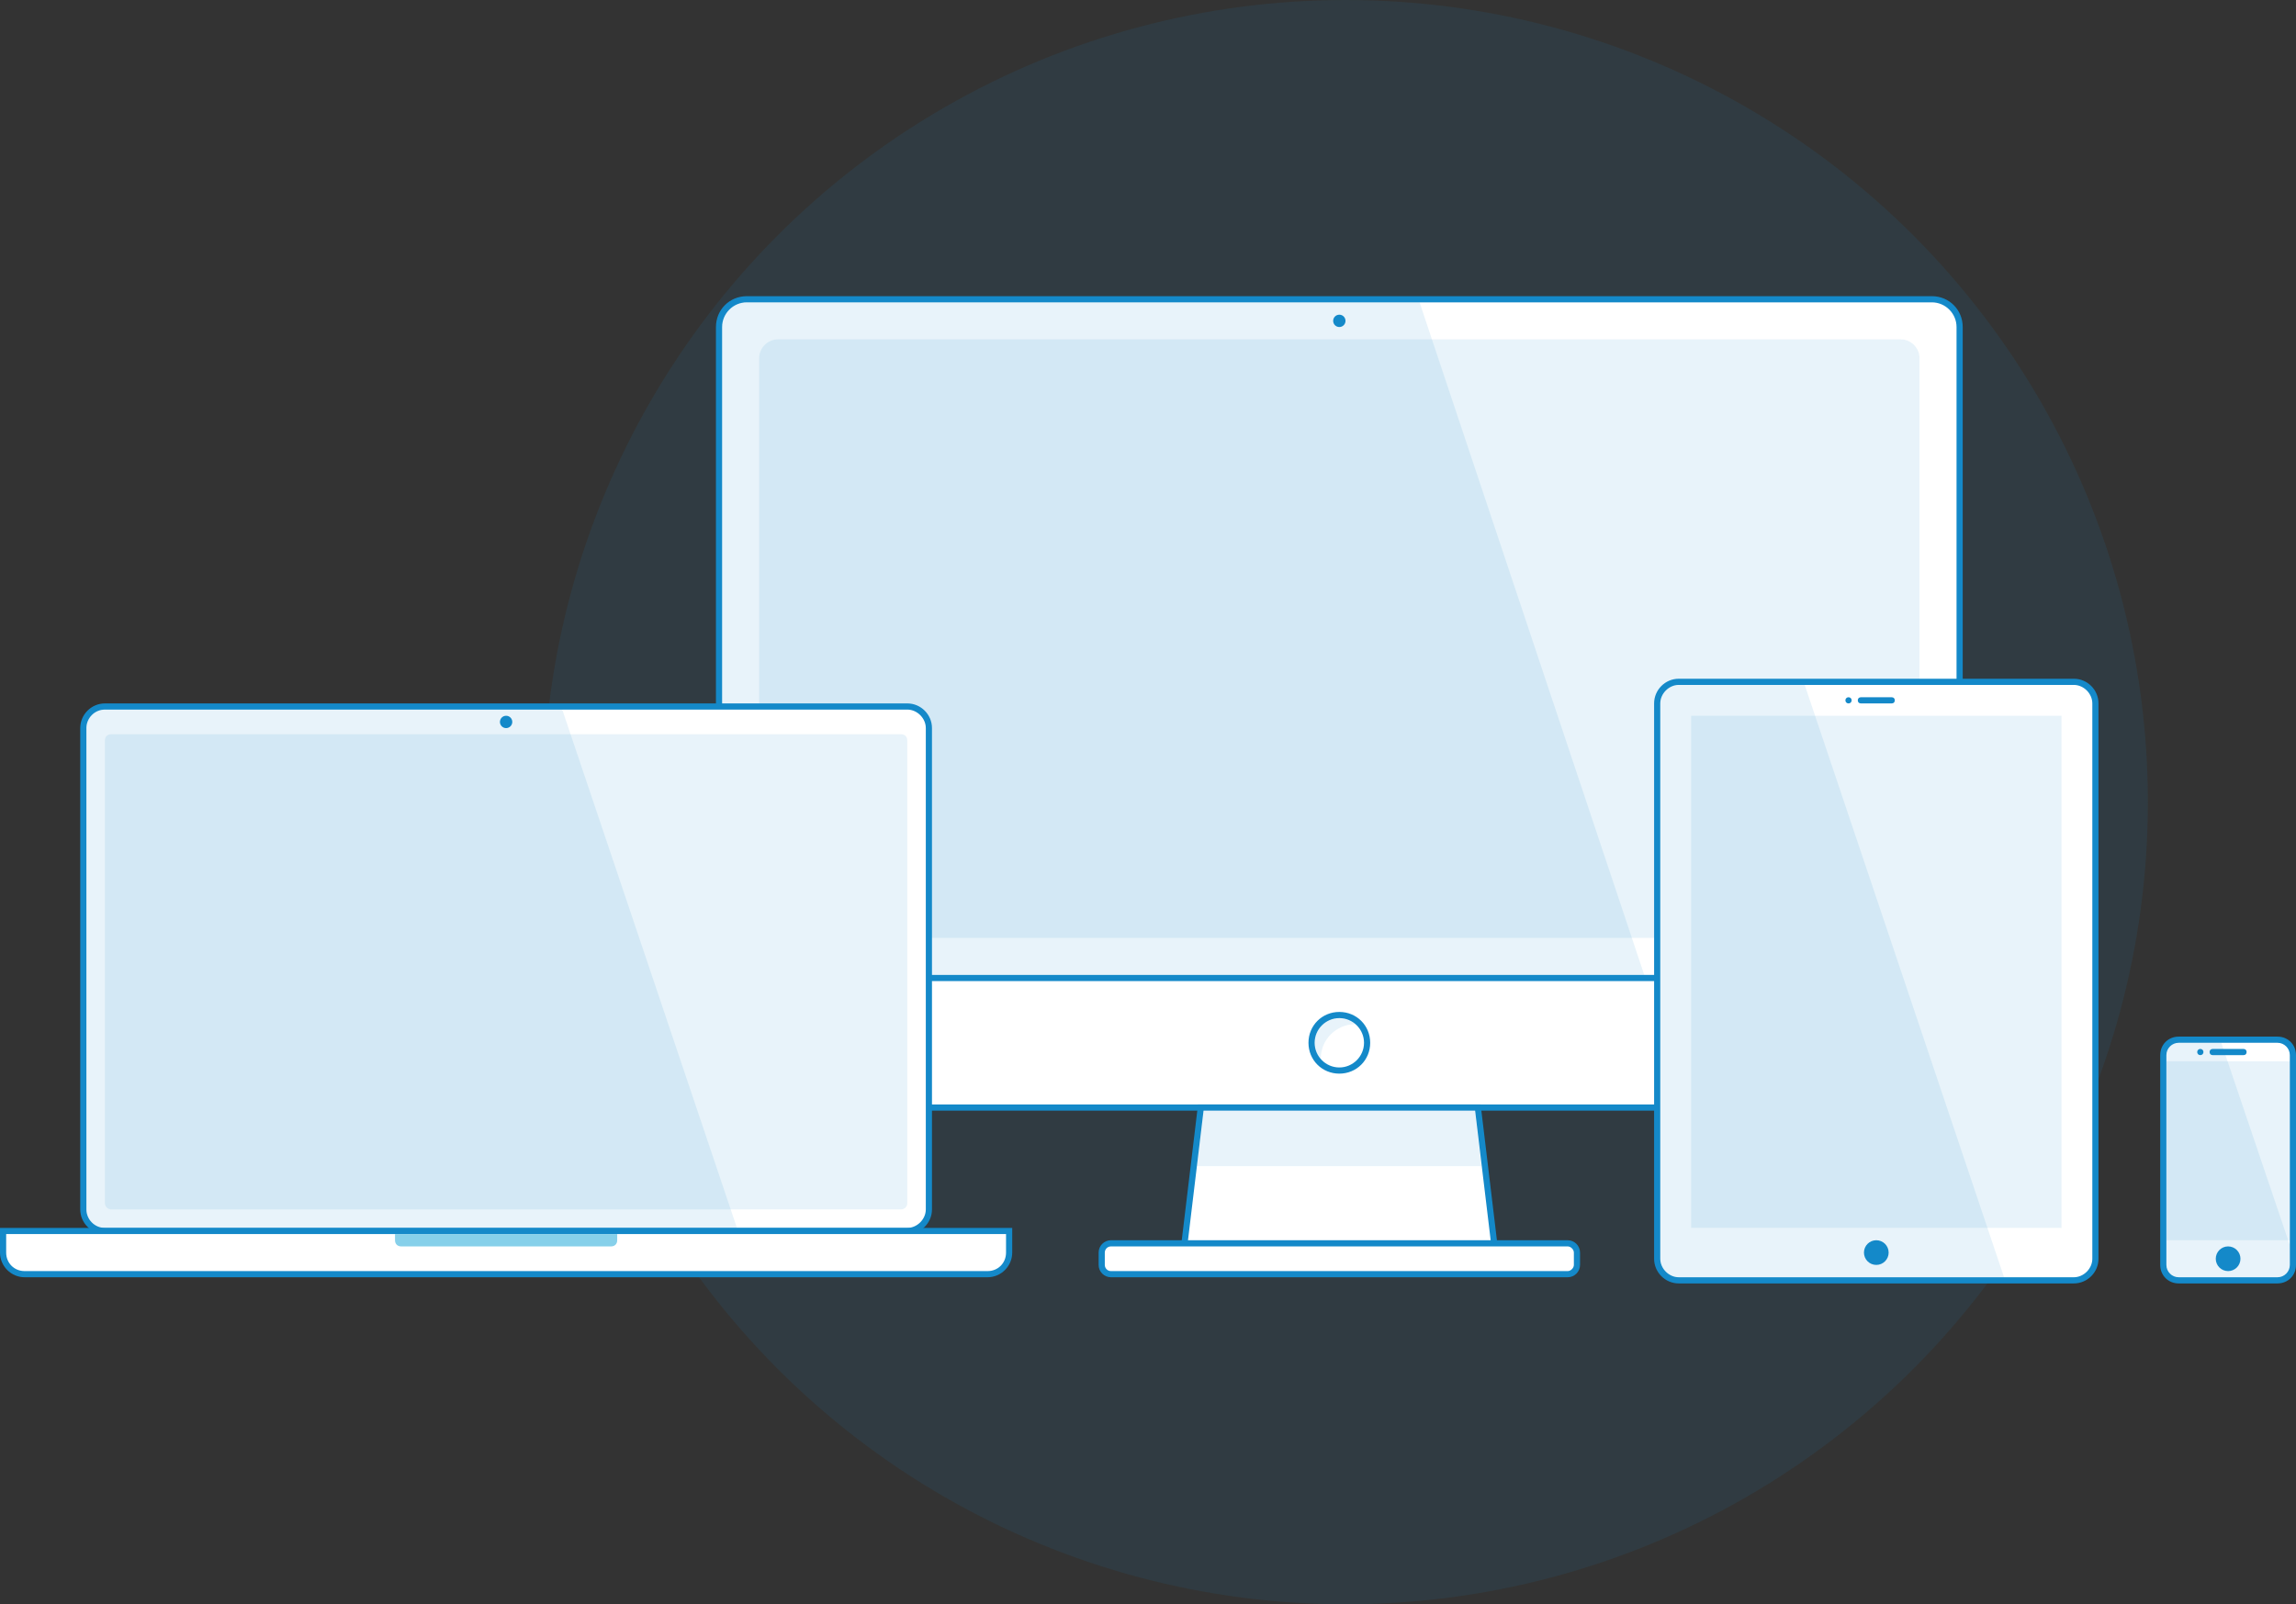 <?xml version="1.0" encoding="UTF-8" standalone="no"?>
<svg width="372px" height="260px" viewBox="0 0 372 260" version="1.1" xmlns="http://www.w3.org/2000/svg" xmlns:xlink="http://www.w3.org/1999/xlink">
    <rect x="0" y="0" width="372" height="260" fill="#333333" stroke="none"/>
    <!-- Generator: Sketch 40.3 (33839) - http://www.bohemiancoding.com/sketch -->
    <title>Illustration - Flexible</title>
    <desc>Created with Sketch.</desc>
    <defs></defs>
    <g id="Home" stroke="none" stroke-width="1" fill="none" fill-rule="evenodd">
        <g id="Illustration---Flexible" transform="translate(-64, -120)">
            <g id="Library-Flexible" transform="translate(64, 120)">
                <g id="Group" opacity="0.1" transform="translate(88, 0)" fill="#1489C9">
                    <circle id="Oval" cx="130" cy="130" r="130"></circle>
                </g>
                <g id="Group" transform="translate(116, 48)">
                    <g id="Shape">
                        <path d="M5,131.5 C2.5,131.5 0.5,129.5 0.5,127 L0.5,5 C0.5,2.5 2.5,0.5 5,0.5 L197,0.5 C199.5,0.5 201.5,2.5 201.5,5 L201.5,127 C201.5,129.5 199.5,131.5 197,131.5 L5,131.5 L5,131.5 Z" fill="#FFFFFF"></path>
                        <path d="M197,1 C199.2,1 201,2.8 201,5 L201,127 C201,129.2 199.2,131 197,131 L5,131 C2.8,131 1,129.2 1,127 L1,5 C1,2.8 2.8,1 5,1 L197,1 L197,1 Z M197,0 L5,0 C2.2,0 0,2.2 0,5 L0,127 C0,129.8 2.2,132 5,132 L197,132 C199.8,132 202,129.8 202,127 L202,5 C202,2.2 199.8,0 197,0 L197,0 L197,0 Z" fill="#1489C9"></path>
                    </g>
                    <rect id="Rectangle-path" fill="#1489C9" x="1" y="110" width="200" height="1"></rect>
                    <g transform="translate(96, 116)">
                        <circle id="Oval" fill="#FFFFFF" cx="5" cy="5" r="4.5"></circle>
                        <path d="M5,1 C7.2,1 9,2.8 9,5 C9,7.2 7.2,9 5,9 C2.8,9 1,7.2 1,5 C1,2.8 2.8,1 5,1 L5,1 Z M5,0 C2.2,0 0,2.2 0,5 C0,7.8 2.2,10 5,10 C7.8,10 10,7.8 10,5 C10,2.2 7.8,0 5,0 L5,0 L5,0 Z" id="Shape" fill="#1489C9"></path>
                    </g>
                    <g opacity="0.1" transform="translate(1, 1)" id="Shape" fill="#1489C9">
                        <path d="M4,0 C1.8,0 0,1.8 0,4 L0,109 L149.4,109 L113,0 L4,0 L4,0 Z"></path>
                    </g>
                    <g opacity="0.1" transform="translate(7, 7)" id="Shape" fill="#1489C9">
                        <path d="M185,0 L3,0 C1.4,0 0,1.4 0,3 L0,94 C0,95.6 1.4,97 3,97 L185,97 C186.6,97 188,95.6 188,94 L188,3 C188,1.4 186.6,0 185,0 L185,0 Z"></path>
                    </g>
                    <g transform="translate(74, 131)" id="Shape">
                        <polygon fill="#FFFFFF" points="1.4 26.5 4.6 0.5 49.4 0.5 52.6 26.5"></polygon>
                        <path d="M49,1 L52,26 L2,26 L5,1 L49,1 L49,1 Z M49.9,0 L49,0 L5,0 L4.1,0 L4,0.9 L1,25.9 L0.9,27 L2,27 L52,27 L53.1,27 L53,25.9 L50,0.9 L49.9,0 L49.9,0 L49.9,0 Z" fill="#1489C9"></path>
                    </g>
                    <g opacity="0.1" transform="translate(77, 132)" id="Shape" fill="#1489C9">
                        <polygon points="0.9 9 2 0 46 0 47 9"></polygon>
                    </g>
                    <g transform="translate(62, 153)" id="Shape">
                        <path d="M2,5.5 C1.2,5.5 0.5,4.8 0.5,4 L0.5,2 C0.5,1.2 1.2,0.5 2,0.5 L76,0.5 C76.8,0.5 77.5,1.2 77.5,2 L77.5,4 C77.5,4.8 76.8,5.5 76,5.5 L2,5.5 L2,5.5 Z" fill="#FFFFFF"></path>
                        <path d="M76,1 C76.5,1 77,1.5 77,2 L77,4 C77,4.5 76.5,5 76,5 L2,5 C1.4,5 1,4.5 1,4 L1,2 C1,1.5 1.4,1 2,1 L76,1 L76,1 Z M76,0 L2,0 C0.9,0 0,0.9 0,2 L0,4 C0,5.1 0.9,6 2,6 L76,6 C77.1,6 78,5.1 78,4 L78,2 C78,0.9 77.1,0 76,0 L76,0 L76,0 Z" fill="#1489C9"></path>
                    </g>
                    <g opacity="0.1" transform="translate(97, 117)" id="Shape" fill="#1489C9">
                        <path d="M1,6.5 C1,3.5 3.5,1 6.5,1 L6.6,1 C5.9,0.4 5,0 4,0 C1.8,0 0,1.8 0,4 C0,5 0.4,5.9 1,6.6 L1,6.5 L1,6.5 Z"></path>
                    </g>
                    <circle id="Oval" fill="#1489C9" cx="101" cy="4" r="1"></circle>
                </g>
                <g id="Group" transform="translate(268, 110)">
                    <path d="M4,97.5 C2.1,97.5 0.5,95.9 0.5,94 L0.5,4 C0.5,2.1 2.1,0.5 4,0.5 L68,0.5 C69.9,0.5 71.5,2.1 71.5,4 L71.5,94 C71.5,95.9 69.9,97.5 68,97.5 L4,97.5 L4,97.5 Z" id="Shape" fill="#FFFFFF"></path>
                    <path d="M68,1 C69.6,1 71,2.4 71,4 L71,94 C71,95.6 69.6,97 68,97 L4,97 C2.4,97 1,95.6 1,94 L1,4 C1,2.4 2.4,1 4,1 L68,1 L68,1 Z M68,0 L4,0 C1.8,0 0,1.8 0,4 L0,94 C0,96.2 1.8,98 4,98 L68,98 C70.2,98 72,96.2 72,94 L72,4 C72,1.8 70.2,0 68,0 L68,0 L68,0 Z" id="Shape" fill="#1489C9"></path>
                </g>
                <g id="Group" opacity="0.1" transform="translate(269, 111)" fill="#1489C9">
                    <path d="M23.4,0 L3,0 C1.3,0 0,1.3 0,3 L0,93 C0,94.6 1.3,96 3,96 L55.7,96 L23.4,0 L23.4,0 Z" id="Shape"></path>
                </g>
                <circle id="Oval" fill="#1489C9" cx="304" cy="203" r="2"></circle>
                <path d="M306.5,114 L301.5,114 C301.2,114 301,113.8 301,113.5 L301,113.5 C301,113.2 301.2,113 301.5,113 L306.5,113 C306.8,113 307,113.2 307,113.5 L307,113.5 C307,113.8 306.8,114 306.5,114 L306.5,114 Z" id="Shape" fill="#1489C9"></path>
                <circle id="Oval" fill="#1489C9" cx="299.5" cy="113.5" r="0.5"></circle>
                <g id="Group" transform="translate(0, 114)">
                    <g transform="translate(13, 0)" id="Shape">
                        <path d="M4,85.5 C2.1,85.5 0.5,83.9 0.5,82 L0.5,4 C0.5,2.1 2.1,0.5 4,0.5 L134,0.5 C135.9,0.5 137.5,2.1 137.5,4 L137.5,82 C137.5,83.9 135.9,85.5 134,85.5 L4,85.5 L4,85.5 Z" fill="#FFFFFF"></path>
                        <path d="M134,1 C135.6,1 137,2.4 137,4 L137,82 C137,83.6 135.6,85 134,85 L4,85 C2.3,85 1,83.6 1,82 L1,4 C1,2.4 2.3,1 4,1 L134,1 L134,1 Z M134,0 L4,0 C1.8,0 0,1.8 0,4 L0,82 C0,84.2 1.8,86 4,86 L134,86 C136.2,86 138,84.2 138,82 L138,4 C138,1.8 136.2,0 134,0 L134,0 L134,0 Z" fill="#1489C9"></path>
                    </g>
                    <g opacity="0.1" transform="translate(17, 5)" id="Shape" fill="#1489C9">
                        <path d="M130,76 L130,1 C130,0.4 129.6,0 129,0 L1,0 C0.4,0 0,0.4 0,1 L0,76 C0,76.5 0.4,77 1,77 L129,77 C129.6,77 130,76.5 130,76 L130,76 Z"></path>
                    </g>
                    <g transform="translate(0, 85)" id="Shape">
                        <path d="M4,7.5 C2.1,7.5 0.5,5.9 0.5,4 L0.5,0.5 L163.5,0.5 L163.5,4 C163.5,5.9 161.9,7.5 160,7.5 L4,7.5 L4,7.5 Z" fill="#FFFFFF"></path>
                        <path d="M163,1 L163,4 C163,5.7 161.7,7 160,7 L4,7 C2.3,7 1,5.7 1,4 L1,1 L163,1 L163,1 Z M164,0 L163,0 L1,0 L0,0 L0,1 L0,4 C0,6.2 1.8,8 4,8 L160,8 C162.2,8 164,6.2 164,4 L164,1 L164,0 L164,0 L164,0 Z" fill="#1489C9"></path>
                    </g>
                    <path d="M99,88 L65,88 C64.4,88 64,87.6 64,87 L64,86 L100,86 L100,87 C100,87.6 99.6,88 99,88 L99,88 Z" id="Shape" fill="#86D0EA"></path>
                    <circle id="Oval" fill="#1489C9" cx="82" cy="3" r="1"></circle>
                    <g opacity="0.1" transform="translate(14, 1)" id="Shape" fill="#1489C9">
                        <path d="M77.1,0 L3,0 C1.3,0 0,1.3 0,3 L0,81 C0,82.6 1.3,84 3,84 L105.4,84 L77.1,0 L77.1,0 Z"></path>
                    </g>
                </g>
                <g id="Group" transform="translate(350, 168)">
                    <g id="Shape">
                        <path d="M3,39.5 C1.6,39.5 0.5,38.4 0.5,37 L0.5,3 C0.5,1.6 1.6,0.5 3,0.5 L19,0.5 C20.4,0.5 21.5,1.6 21.5,3 L21.5,37 C21.5,38.4 20.4,39.5 19,39.5 L3,39.5 L3,39.5 Z" fill="#FFFFFF"></path>
                        <path d="M19,1 C20.1,1 21,1.9 21,3 L21,37 C21,38.1 20.1,39 19,39 L3,39 C1.9,39 1,38.1 1,37 L1,3 C1,1.9 1.9,1 3,1 L19,1 L19,1 Z M19,0 L3,0 C1.3,0 0,1.3 0,3 L0,37 C0,38.7 1.3,40 3,40 L19,40 C20.7,40 22,38.7 22,37 L22,3 C22,1.3 20.7,0 19,0 L19,0 L19,0 Z" fill="#1489C9"></path>
                    </g>
                    <g opacity="0.1" transform="translate(1, 1)" id="Shape" fill="#1489C9">
                        <path d="M8.9,0 L2,0 C0.9,0 0,0.9 0,2 L0,36 C0,37.1 0.9,38 2,38 L18,38 C19.1,38 20,37.1 20,36 L20,32.8 L8.9,0 L8.9,0 Z"></path>
                    </g>
                    <path d="M13.5,3 L8.5,3 C8.2,3 8,2.8 8,2.5 L8,2.5 C8,2.2 8.2,2 8.5,2 L13.5,2 C13.8,2 14,2.2 14,2.5 L14,2.5 C14,2.8 13.8,3 13.5,3 L13.5,3 Z" id="Shape" fill="#1489C9"></path>
                    <circle id="Oval" fill="#1489C9" cx="6.5" cy="2.5" r="0.5"></circle>
                    <g opacity="0.1" transform="translate(1, 4)" id="Rectangle-path" fill="#1489C9">
                        <rect x="0" y="0" width="20" height="29"></rect>
                    </g>
                    <circle id="Oval" fill="#1489C9" cx="11" cy="36" r="2"></circle>
                </g>
                <g id="Group" opacity="0.1" transform="translate(274, 116)" fill="#1489C9">
                    <rect id="Rectangle-path" x="0" y="0" width="60" height="83"></rect>
                </g>
            </g>
        </g>
    </g>
</svg>